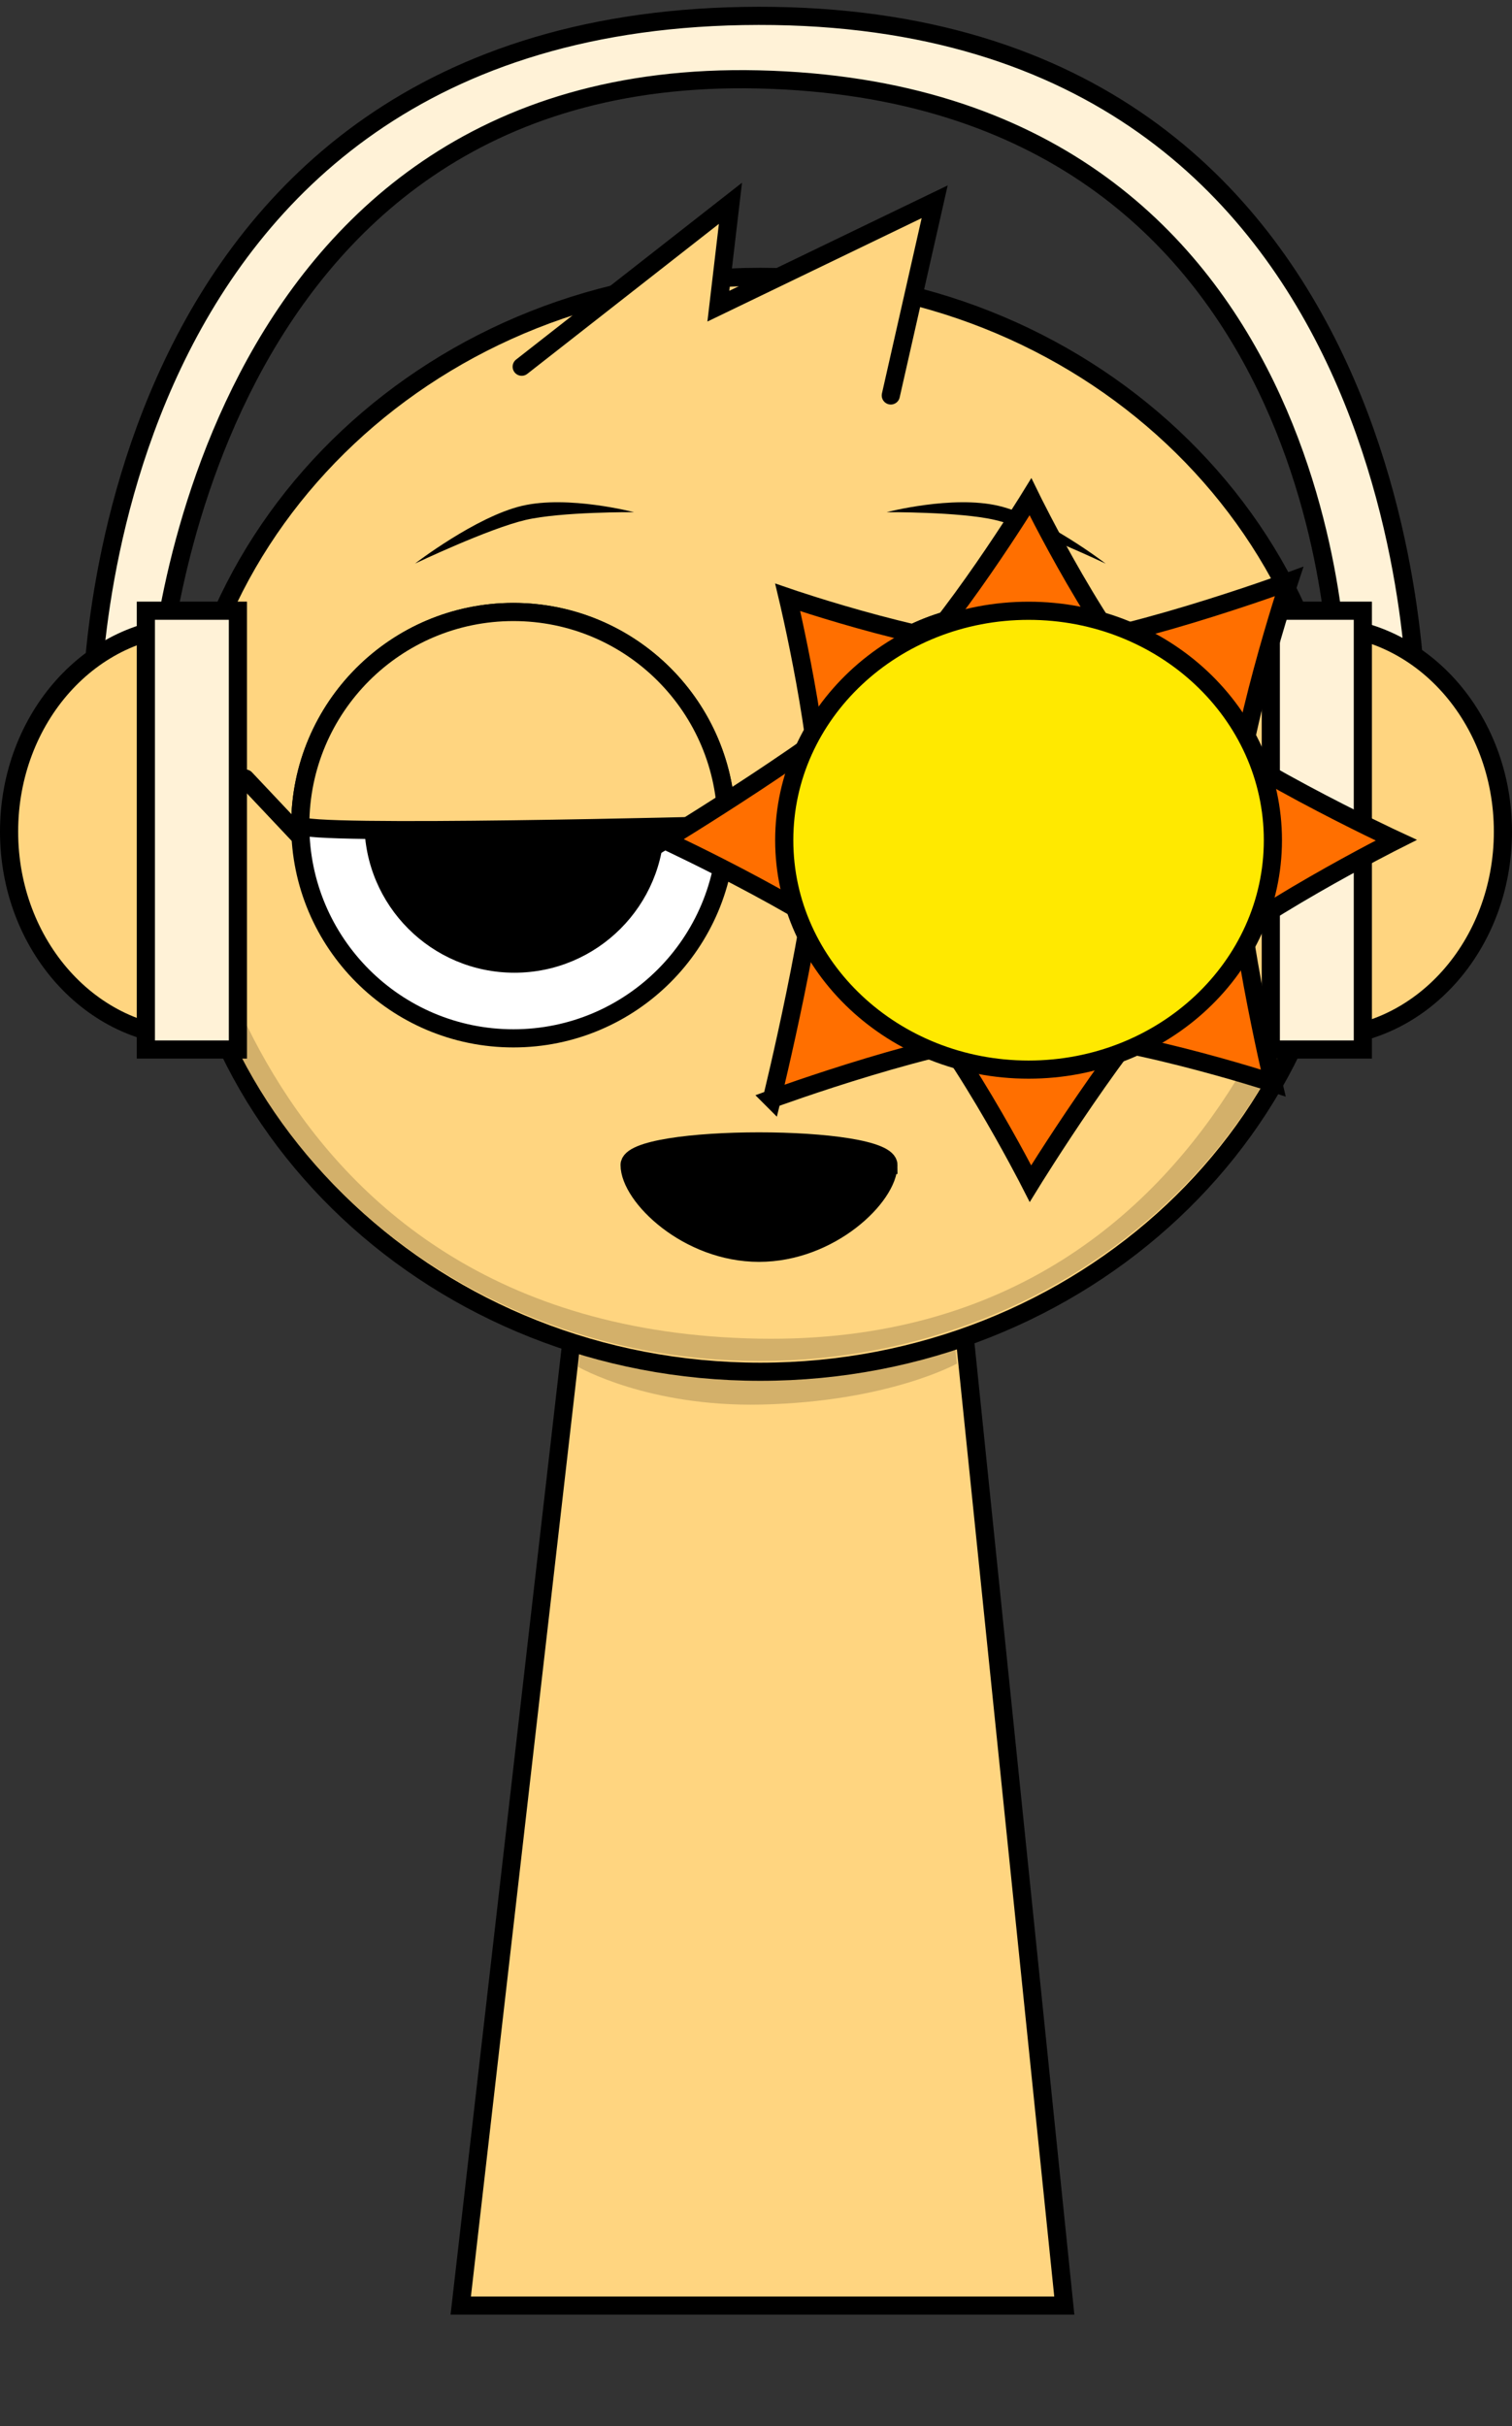 <svg version="1.1" xmlns="http://www.w3.org/2000/svg" xmlns:xlink="http://www.w3.org/1999/xlink" width="166.59" height="267.225" viewBox="0,0,166.59,267.225"><rect x="0" y="0" width="166.59" height="267.225" fill="#333333" stroke="none"/><g transform="translate(-155.987,-53.553)"><g data-paper-data="{&quot;isPaintingLayer&quot;:true}" fill-rule="nonzero" stroke-linejoin="miter" stroke-miterlimit="10" stroke-dasharray="" stroke-dashoffset="0" style="mix-blend-mode: normal"><path d="M178.964,320.778v-267.225h123.182v267.225z" fill-opacity="0.01" fill="#000000" stroke="none" stroke-width="0" stroke-linecap="butt"/><path d="M206.75,307.5l15.143,-131.842l37.783,-0.158l13.574,132z" fill="#ffd580" stroke="#000000" stroke-width="2" stroke-linecap="butt"/><path d="M219.7,204.113l3.121,-26.328l35.831,-0.142l2.767,26.106c0,0 -7.515,4.196 -21.559,4.51c-12.485,0.279 -20.16,-4.146 -20.16,-4.146z" fill="#d3b06a" stroke="#000000" stroke-width="0" stroke-linecap="butt"/><path d="M175.52,144.345c0,-33.302 28.76,-60.298 64.237,-60.298c35.477,0 64.237,26.996 64.237,60.298c0,33.302 -28.76,60.298 -64.237,60.298c-35.477,0 -64.237,-26.996 -64.237,-60.298z" fill="#ffd580" stroke="#000000" stroke-width="2" stroke-linecap="butt"/><path d="M176.243,144.065c0,-0.728 5.207,55.919 63.36,56.934c55.564,0.97 63.514,-57.953 63.514,-56.934c0,32.805 -28.402,59.398 -63.437,59.398c-35.035,0 -63.437,-26.594 -63.437,-59.398z" fill="#d3b06a" stroke="#000000" stroke-width="0" stroke-linecap="butt"/><path d="M189.07,144.441c0,-12.968 10.513,-23.481 23.481,-23.481c12.968,0 23.481,10.513 23.481,23.481c0,12.968 -10.513,23.481 -23.481,23.481c-12.968,0 -23.481,-10.513 -23.481,-23.481z" fill="#ffffff" stroke="#000000" stroke-width="2" stroke-linecap="butt"/><path d="M196.135,144.165c0,-9.128 7.4,-16.528 16.528,-16.528c9.128,0 16.528,7.4 16.528,16.528c0,9.128 -7.4,16.528 -16.528,16.528c-9.128,0 -16.528,-7.4 -16.528,-16.528z" fill="#000000" stroke="none" stroke-width="0" stroke-linecap="butt"/><path d="M266.809,167.922c-12.968,0 -23.481,-10.513 -23.481,-23.481c0,-12.968 10.513,-23.481 23.481,-23.481c12.968,0 23.481,10.513 23.481,23.481c0,12.968 -10.513,23.481 -23.481,23.481z" data-paper-data="{&quot;index&quot;:null}" fill="#000000" stroke="#000000" stroke-width="2" stroke-linecap="butt"/><path d="M266.697,160.693c-9.128,0 -16.528,-7.4 -16.528,-16.528c0,-9.128 7.4,-16.528 16.528,-16.528c9.128,0 16.528,7.4 16.528,16.528c0,9.128 -7.4,16.528 -16.528,16.528z" data-paper-data="{&quot;index&quot;:null}" fill="#ffbf00" stroke="none" stroke-width="0" stroke-linecap="butt"/><path d="M189.07,144.441c0,-12.968 10.513,-23.481 23.481,-23.481c12.968,0 23.481,10.513 23.481,23.481c0,0 -46.961,1.232 -46.961,0z" fill="#ffd580" stroke="#000000" stroke-width="2" stroke-linecap="butt"/><path d="M243.328,144.441c0,-12.968 10.513,-23.481 23.481,-23.481c12.968,0 23.481,10.513 23.481,23.481c0,1.214 -46.961,0 -46.961,0z" data-paper-data="{&quot;index&quot;:null}" fill="#ffd580" stroke="#000000" stroke-width="2" stroke-linecap="butt"/><path d="M201.708,115.632c0,0 6.709,-5.169 11.797,-6.364c5.088,-1.194 12.334,0.699 12.334,0.699c0,0 -8.038,-0.06 -11.968,0.862c-4.106,0.964 -12.164,4.802 -12.164,4.802z" fill="#000000" stroke="none" stroke-width="0" stroke-linecap="butt"/><path d="M265.642,110.83c-3.929,-0.922 -11.968,-0.862 -11.968,-0.862c0,0 7.246,-1.894 12.334,-0.699c5.088,1.194 11.797,6.364 11.797,6.364c0,0 -8.057,-3.838 -12.164,-4.802z" data-paper-data="{&quot;index&quot;:null}" fill="#000000" stroke="none" stroke-width="0" stroke-linecap="butt"/><path d="M290.929,143.646l4.743,-5.094" fill="none" stroke="#000000" stroke-width="2" stroke-linecap="round"/><path d="M188.805,145.437l-5.784,-6.134" fill="none" stroke="#000000" stroke-width="2" stroke-linecap="round"/><path d="M213.467,93.944l23,-18l-1.333,11.333l23.833,-11.5l-4.833,21.333" data-paper-data="{&quot;index&quot;:null}" fill="#ffd580" stroke="#000000" stroke-width="2" stroke-linecap="round"/><g stroke="#000000" stroke-width="2" stroke-linecap="butt"><path d="M173.451,128.967l-7.38,3c0,0 -0.62,-76.566 73.481,-76.667c73.735,-0.1 72.519,77.333 72.519,77.333l-8.664,-4c0,0 0.004,-64.862 -63.855,-66.333c-61.844,-1.425 -66.101,66.667 -66.101,66.667z" fill="#fff2d7"/><path d="M156.987,145.153c0,-12.518 9.081,-22.667 20.282,-22.667c1.014,0 1.186,45.333 0,45.333c-11.201,0 -20.282,-10.148 -20.282,-22.667z" fill="#ffd580"/><path d="M172.058,169.153v-48.333h10.141v48.333z" fill="#fff2d7"/><path d="M301.295,167.819c-1.186,0 -1.014,-45.333 0,-45.333c11.201,0 20.282,10.148 20.282,22.667c0,12.518 -9.081,22.667 -20.282,22.667z" data-paper-data="{&quot;index&quot;:null}" fill="#ffd580"/><path d="M296.003,169.153v-48.333h10.141v48.333z" fill="#fff2d7"/></g><g stroke="#000000" stroke-width="2" stroke-linecap="butt"><path d="M229.232,146.096c0,0 18.153,-10.995 25.152,-17.565c6.371,-5.981 15.138,-20.255 15.138,-20.255c0,0 8.051,16.498 14.656,22.698c6.818,6.4 25.635,15.122 25.635,15.122c0,0 -16.43,8.258 -22.999,14.424c-6.85,6.43 -17.292,23.396 -17.292,23.396c0,0 -8.503,-16.712 -15.13,-22.934c-6.798,-6.381 -25.16,-14.887 -25.16,-14.887z" fill="#ff6f00"/><path d="M241.033,174.586c0,0 5.061,-20.611 5.365,-30.206c0.276,-8.734 -3.618,-25.027 -3.618,-25.027c0,0 17.359,5.973 26.414,5.687c9.347,-0.296 28.819,-7.434 28.819,-7.434c0,0 -5.778,17.457 -6.063,26.462c-0.297,9.39 4.316,28.771 4.316,28.771c0,0 -17.83,-5.805 -26.915,-5.518c-9.319,0.295 -28.318,7.265 -28.318,7.265z" fill="#ff6f00"/><path d="M242.393,146.096c0,-13.956 12.052,-25.269 26.92,-25.269c14.867,0 26.92,11.313 26.92,25.269c0,13.956 -12.052,25.269 -26.92,25.269c-14.867,0 -26.92,-11.313 -26.92,-25.269z" fill="#ffe900"/></g><path d="M253.869,181.867c0,3.459 -6.383,9.674 -14.256,9.674c-7.874,0 -14.256,-6.215 -14.256,-9.674c0,-3.459 28.513,-3.459 28.513,0z" fill="#000000" stroke="#000000" stroke-width="2" stroke-linecap="butt"/></g></g></svg>